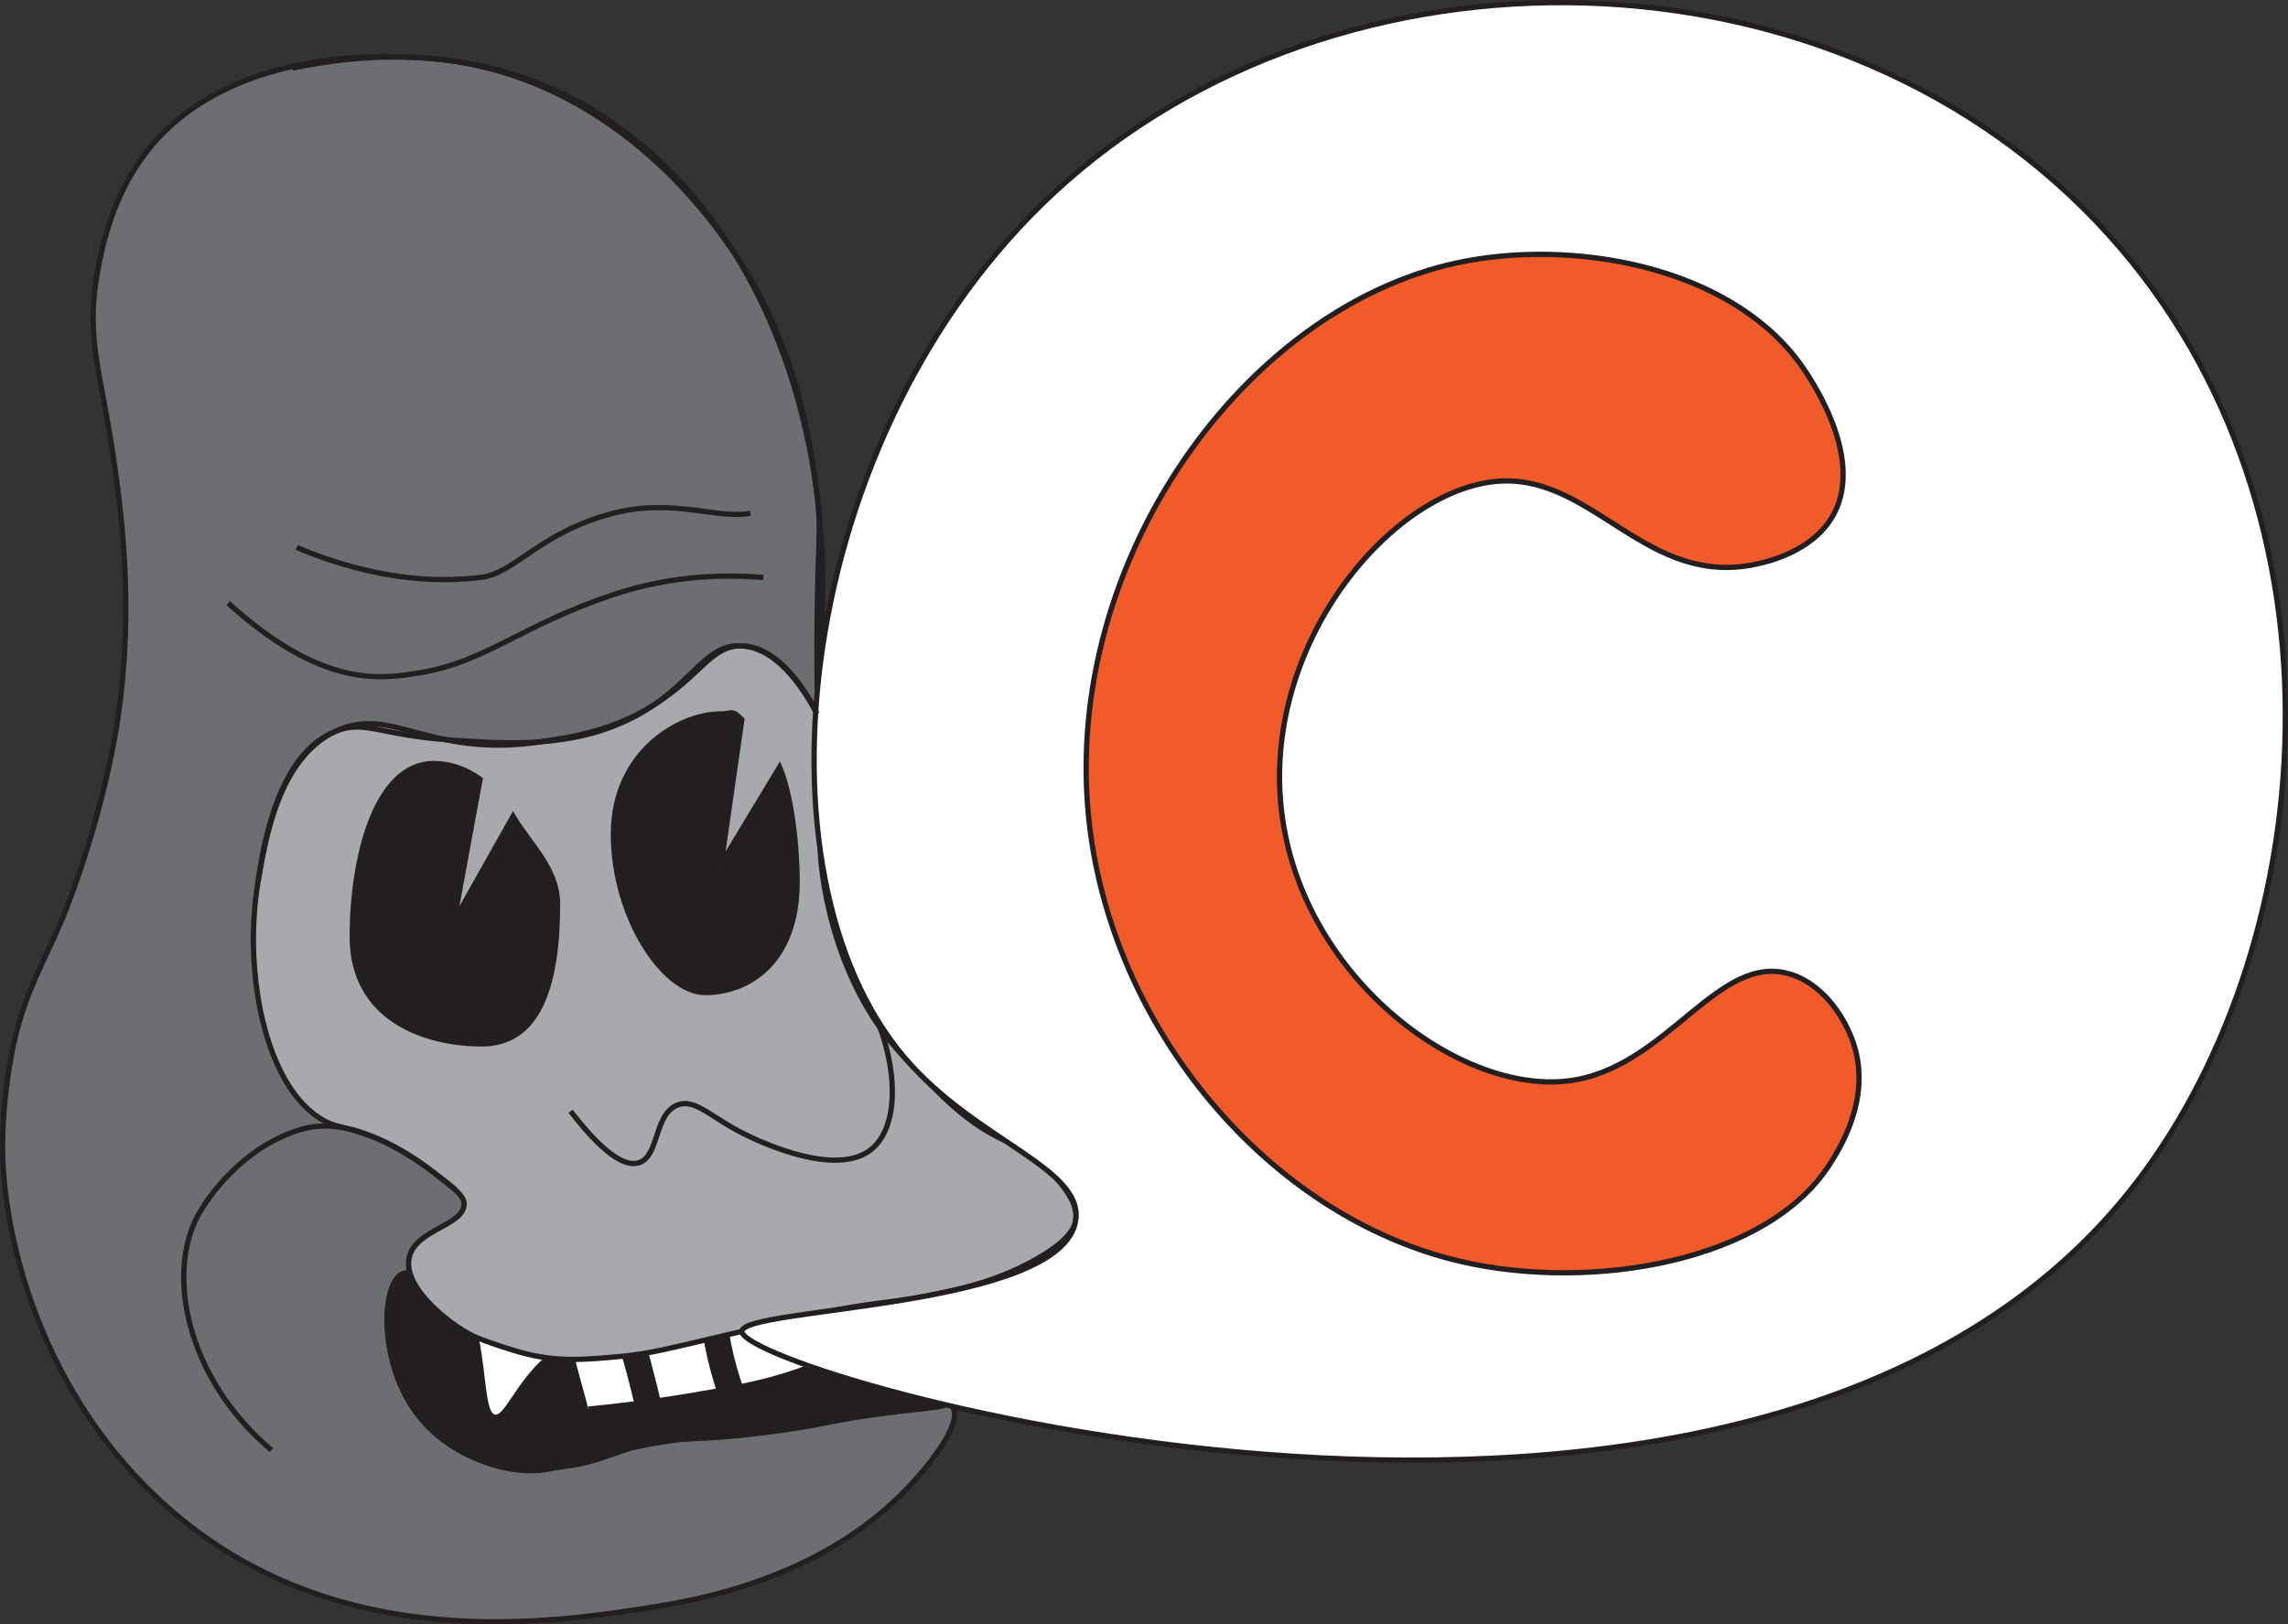 <?xml version="1.0" encoding="UTF-8"?>
<svg xmlns="http://www.w3.org/2000/svg" viewBox="0 0 434.54 308.61">
  <rect x="0" y="0" width="434.54" height="308.61" fill="#333333" stroke="none"/>
  <defs>
    <style>
      .cls-1 {
        fill: none;
      }

      .cls-1, .cls-2, .cls-3, .cls-4, .cls-5, .cls-6 {
        stroke: #231f20;
        stroke-miterlimit: 10;
      }

      .cls-2 {
        fill: #fff;
      }

      .cls-3, .cls-7 {
        fill: #231f20;
      }

      .cls-4 {
        fill: #a7a9ac;
      }

      .cls-5 {
        fill: #f15a29;
      }

      .cls-6 {
        fill: #6d6e71;
      }
    </style>
  </defs>
  <g id="Layer_2" data-name="Layer 2">
    <path class="cls-6" d="M173.52,281.46c-7.58,8.36-21.8,19.45-48.81,23.73-19.43,3.08-60.46,9.64-92.68-18.66C7.4,264.89,.88,234.67,.52,219.61c-.29-12.26,2.48-23.04,2.48-23.04,2.32-9.02,5.16-13.44,8.74-21.81,0,0,5.94-13.89,9.56-32.04,4.76-23.86,1.81-45.16,.18-56.24-2.31-15.76-5.28-22.25-2.95-34.86,.78-4.21,2.6-14.06,9.23-22.67C44.1,7.77,76.88,10.7,81.63,11.1c34.98,2.94,54.08,31.41,58.07,37.35,11.75,17.5,14.16,35.66,15.33,44.45,1.26,9.46-.05,8.53,.15,36.21,.27,36.65,2.62,45.01,5.17,51.37,5.2,12.95,12.94,21.92,14.89,24.11,14.68,16.53,29.99,19.99,29.06,27.2-.54,4.2-6.16,6.56-14.81,10.06-14.81,6-20.88,4.19-39.69,8.29-16.91,3.68-18.43,6.54-31.68,7.51-8.6,.63-16.41,1.11-24.63-2.83-10.97-5.27-13.69-14.11-16.95-12.86-3.95,1.5-4.83,16.25,2.46,26.32,6.35,8.77,16.57,10.56,18.14,10.81,8.45,1.38,11.64-2.16,27.18-4.9,8.42-1.49,7.92-.52,19.09-1.92,24.32-3.04,35.14-8.66,37.47-5.08,2.33,3.57-6.07,12.84-7.37,14.26Z"/>
    <path class="cls-3" d="M179.93,266.39c.81-3.35-18.66-15.44-39.04-13.44-7.53,.74-7.61,2.66-19.05,4.08-10.39,1.29-18.77,2.33-27.19-1.21-11.92-5-14.54-15.21-18.1-13.85-4.07,1.55-4.76,16.48,2.46,26.32,4.71,6.41,11.4,8.77,13.15,9.36,5.95,2.01,11.1,1.43,14.94,.96,5.53-.68,7.91-2.04,12.79-3.53,8.82-2.7,9.21-.77,27.24-3.17,10.69-1.42,9.56-1.97,21.29-3.48,9.27-1.19,11.28-1.02,11.52-2.03Z"/>
  </g>
  <g id="Layer_4" data-name="Layer 4">
    <path class="cls-2" d="M82.72,233.72c2.53,4.37,5.91,11.3,7.69,20.34,1.61,8.19,1.21,14.63,3.47,15.16,2.36,.55,4.21-6.11,10.21-11.25,6.25-5.34,14.01-6.47,19.4-6.63"/>
    <path class="cls-2" d="M114.31,265.13c5.45-.85,10.89-1.7,16.34-2.55"/>
    <path class="cls-2" d="M111.76,267.69c4.68-.44,11.38-1.2,19.4-2.55,5.25-.88,10.58-1.78,15.32-3.06,15.03-4.07,30.05-13.61,29.11-16.34-.85-2.47-15.4-.97-66.39,12.52"/>
    <path class="cls-7" d="M125.7,267.17c-1.26-5.7-2.79-11.33-4.59-16.89-.42-1.28-1.73-2.12-3.08-1.75-1.26,.35-2.16,1.79-1.75,3.08,1.8,5.55,3.34,11.19,4.59,16.89,.29,1.32,1.82,2.09,3.08,1.75,1.36-.37,2.04-1.75,1.75-3.08h0Z"/>
    <path class="cls-7" d="M142.26,266.51c-2.4-5.9-3.93-12.13-4.41-18.48-.1-1.35-1.08-2.5-2.5-2.5-1.27,0-2.6,1.15-2.5,2.5,.51,6.8,2.02,13.48,4.59,19.81,.51,1.25,1.66,2.13,3.08,1.75,1.18-.33,2.26-1.82,1.75-3.08h0Z"/>
  </g>
  <g id="Layer_1" data-name="Layer 1">
    <g id="Layer_3" data-name="Layer 3">
      <path class="cls-4" d="M204.31,231.81c-.12,.93-.76,3.98-9.13,8.3-5.61,2.9-10.7,4.31-16.4,5.53-8.96,1.92-10.49,1.46-20.09,3.23-3.22,.59-2.95,.6-17.8,4.07-14.58,3.4-17.18,4.19-22.76,4.72-6.93,.65-12.59,1.19-19.51-.81-.09-.03-.18-.05-.29-.08,0,0-4.55-1.33-7.92-2.71-3.63-1.48-13.96-8.92-12.71-15.08,1.11-5.47,10.61-6.13,10.44-10.36-.06-1.58-2.2-3.08-6.31-6.28-3.92-3.05-7.38-4.75-8.77-5.4-5.06-2.37-8.63-2.75-10.34-3.47-11.94-5.03-16.76-28.05-13.69-46.06,1.45-8.48,3.98-23.32,14.63-28.46,10.75-5.18,17.86,5.27,39.26,1.94,6.17-.96,13.39-2.08,21.14-6.89,9.08-5.64,10.98-11.44,16.83-11.3,8.4,.19,14.04,12.36,14.29,12.91,4.19,9.32,.59,15.43,.62,26.07,0,1.6,1.26,23.76,15.98,39.22,7.22,7.58,11.88,12.47,19.13,15.81,1.52,.7,6.36,2.81,10.21,7.66,1.55,1.95,3.56,4.49,3.18,7.42Z"/>
    </g>
    <path class="cls-2" d="M404.34,226.43c36.03-44.99,44.39-128.34-3.86-181.81-51.15-56.68-146.39-58.14-200.39-7.92-49.28,45.83-58.18,129.1-28.3,164.21,13.43,15.78,33.95,20.94,32.52,30.89-2.42,16.87-63.44,16.48-63.41,21.14,.05,8.24,191.08,63.85,263.45-26.52Z"/>
    <path class="cls-1" d="M55.53,12.95c12.32-2.63,31-4.24,49.59,4.07,35.2,15.73,56.3,60.86,50.06,112.1"/>
    <path class="cls-5" d="M352.28,199.04c-1.49-5.14-5.63-11.77-11.96-13.88-14.04-4.67-23.65,17.98-42.6,20.2-20.88,2.45-50.99-20.14-54.39-51.85-3.45-32.16,21.9-61.37,42.01-62.13,17.48-.67,27.68,20.28,48.23,15.79,1.99-.43,10.87-2.37,14.7-9.49,6.13-11.4-5.42-27.29-6.67-28.96-13.68-18.33-43.26-23.44-64.9-18.78-40.76,8.79-74.78,56.89-69.96,105.2,3.99,40,34.19,76.09,70.82,84.54,24.87,5.73,58.18-.02,69.96-18.52,1.84-2.89,7.67-12.05,4.75-22.12Z"/>
    <path class="cls-1" d="M108.37,211.12c7.08,9.17,10.85,10.47,13.01,9.76,3.88-1.29,2.8-9.22,7.3-10.95,3.54-1.36,6.48,2.66,13.84,6.07,2.52,1.17,16.15,7.51,22.76,2.51,4.97-3.76,5.48-13.55,1.75-23.65"/>
    <path class="cls-1" d="M51.54,275.48c-15.96-13.47-20.08-33.33-13.9-44.65,1.88-3.45,8.41-12.86,19.35-16.21,.04-.01,.1-.03,.16-.05,5.89-1.76,15.03-.53,29.27,11.38"/>
    <path class="cls-1" d="M49.02,167.42c1.9-13.44,6.05-24.95,14.63-28.46,5.59-2.28,8.45,.7,21.95,1.63,10.6,.73,22.83,1.57,34.15-4.07,11.72-5.84,13.77-14.3,21.14-13.82,6.55,.42,11.39,7.51,14.29,12.91"/>
    <path class="cls-3" d="M86.22,175.01c3.74-6.64,7.48-13.28,11.22-19.92,3.01,5.1,8.45,9.93,8.45,16.6,0,15.5-3.57,26.63-14.4,26.63s-24.59-4.82-24.59-20.33,4.63-32.94,15.46-32.94c3.06,0,6.08,1.02,8.82,2.98-1.65,8.99-3.31,17.98-4.96,26.98Z"/>
    <path class="cls-3" d="M136.96,164.12l11.1-18.39c2.21,5.14,3.34,14.96,3.34,21.69,0,15.64-9.48,21.14-17.45,21.14s-17.45-14.45-17.45-30.08,12.49-22.86,20.46-22.86c2.25,0,1.92-.9,3.93,1.08l-3.93,27.43Z"/>
    <path class="cls-1" d="M43.33,114.58c17.79,16.04,28.63,14.54,36.59,13.2,12.5-2.11,18.94-8.92,36.59-14.82,11.54-3.86,21.91-3.79,28.46-3.25"/>
    <path class="cls-1" d="M56.34,104.01c15.21,6.37,26.97,6.65,34.96,5.69,6.62-.79,11.09-8.55,25.2-12.2,11.34-2.93,19.92,1.23,26.02,0"/>
  </g>
</svg>
